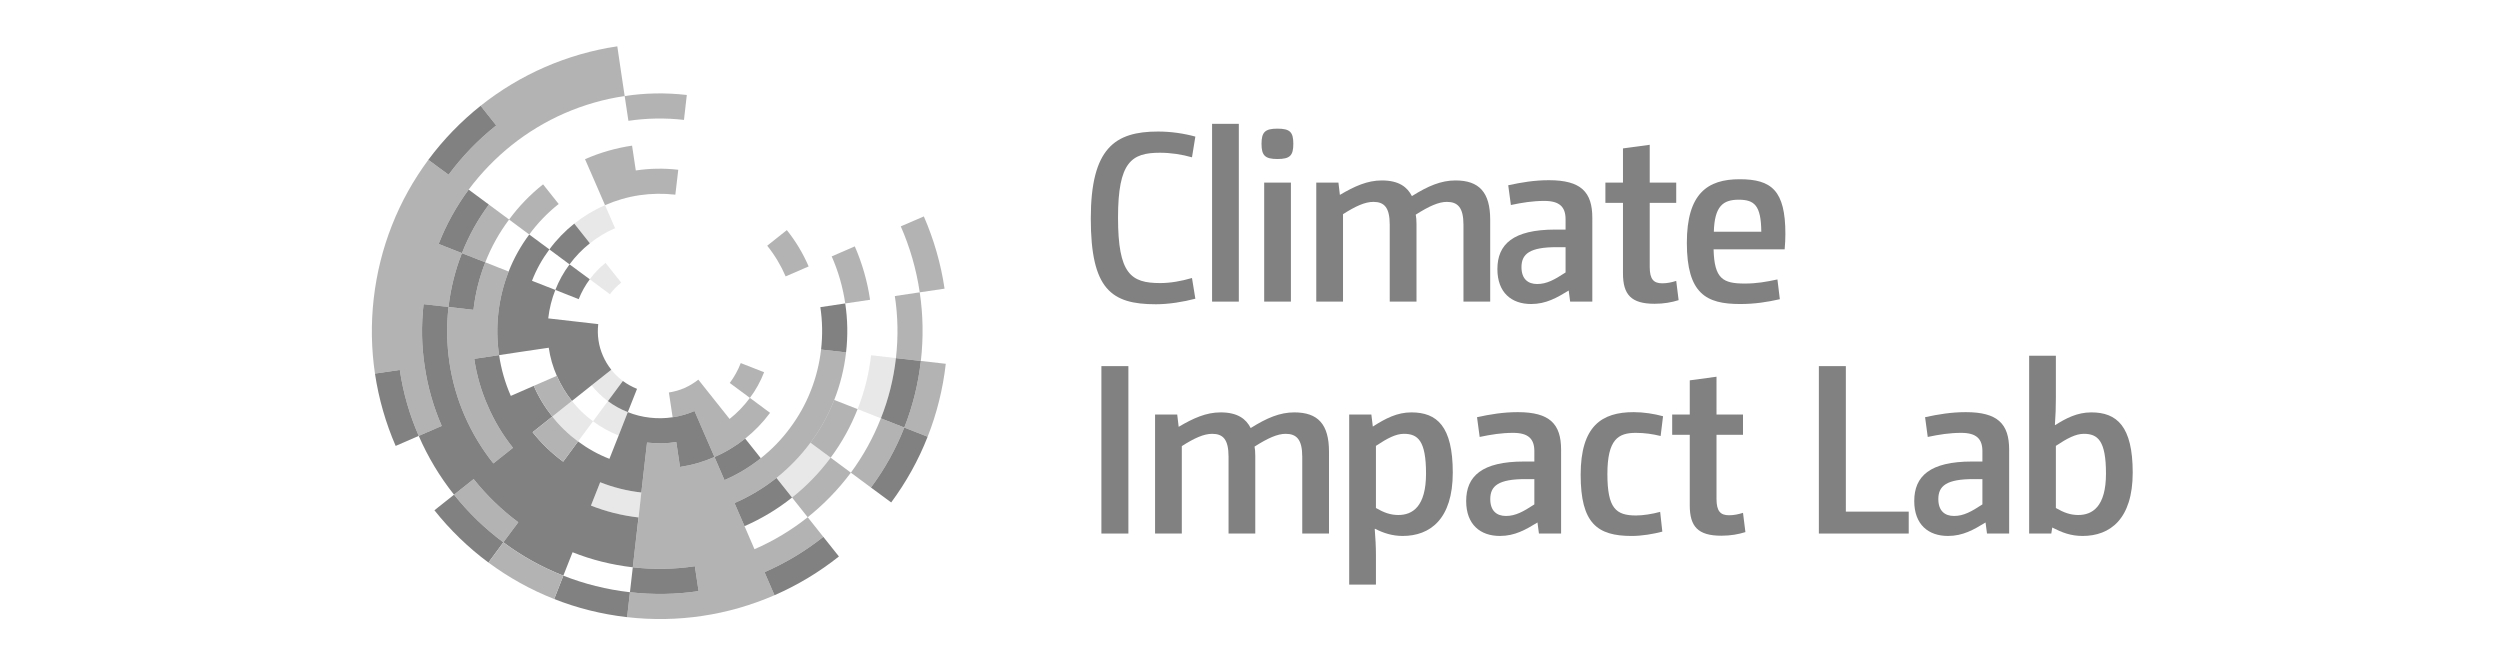 <?xml version="1.0" encoding="UTF-8"?>
<svg width="189px" height="50px" viewBox="0 0 189 50" version="1.1" xmlns="http://www.w3.org/2000/svg" xmlns:xlink="http://www.w3.org/1999/xlink">
    <!-- Generator: Sketch 47.1 (45422) - http://www.bohemiancoding.com/sketch -->
    <title>cil-logo</title>
    <desc>Created with Sketch.</desc>
    <defs></defs>
    <g id="Client-Logos" stroke="none" stroke-width="1" fill="none" fill-rule="evenodd">
        <g id="cil-logo">
            <g id="Page-1" transform="translate(28.112, 3.503)">
                <path d="M62.257,19.08 C61.346,19.317 60.271,19.499 59.27,19.499 C55.901,19.499 54.352,18.37 54.352,13.016 C54.352,7.698 56.174,6.441 59.434,6.441 C60.417,6.441 61.401,6.587 62.257,6.824 L62.002,8.39 C61.237,8.171 60.399,8.044 59.58,8.044 C57.431,8.044 56.411,8.736 56.411,12.943 C56.411,17.204 57.376,17.897 59.598,17.897 C60.362,17.897 61.2,17.751 62.002,17.514 L62.257,19.08 Z" id="Fill-1" fill="#818181"></path>
                <polygon id="Fill-3" fill="#818181" points="63.521 19.299 65.543 19.299 65.543 5.859 63.521 5.859"></polygon>
                <path d="M67.46,19.299 L69.481,19.299 L69.481,10.302 L67.46,10.302 L67.46,19.299 Z M68.461,8.518 C67.532,8.518 67.259,8.262 67.259,7.37 C67.259,6.478 67.532,6.223 68.461,6.223 C69.408,6.223 69.663,6.478 69.663,7.37 C69.663,8.262 69.408,8.518 68.461,8.518 L68.461,8.518 Z" id="Fill-5" fill="#818181"></path>
                <path d="M71.398,10.302 L73.074,10.302 L73.183,11.231 C74.294,10.575 75.259,10.138 76.352,10.138 C77.663,10.138 78.282,10.648 78.628,11.322 C79.849,10.557 80.832,10.138 81.925,10.138 C83.709,10.138 84.547,11.031 84.547,13.107 L84.547,19.299 L82.526,19.299 L82.526,13.489 C82.526,12.178 82.088,11.759 81.269,11.759 C80.65,11.759 79.921,12.087 78.919,12.724 C78.956,12.924 78.975,13.125 78.975,13.435 L78.975,19.299 L76.952,19.299 L76.952,13.489 C76.952,12.178 76.534,11.759 75.714,11.759 C75.077,11.759 74.367,12.087 73.42,12.688 L73.42,19.299 L71.398,19.299 L71.398,10.302 Z" id="Fill-6" fill="#818181"></path>
                <path d="M89.571,15.183 C87.531,15.183 86.912,15.693 86.912,16.694 C86.912,17.587 87.404,17.969 88.096,17.969 C88.825,17.969 89.407,17.642 90.245,17.095 L90.245,15.183 L89.571,15.183 Z M90.245,13.071 C90.245,12.141 89.79,11.686 88.642,11.686 C87.768,11.686 86.967,11.814 86.111,11.996 L85.91,10.503 C86.912,10.284 87.895,10.12 88.988,10.12 C91.411,10.12 92.267,11.013 92.267,12.961 L92.267,19.299 L90.591,19.299 L90.482,18.461 C89.589,19.007 88.77,19.481 87.64,19.481 C86.165,19.481 85.091,18.625 85.091,16.84 C85.091,14.964 86.275,13.853 89.462,13.853 L90.245,13.853 L90.245,13.071 Z" id="Fill-7" fill="#818181"></path>
                <path d="M94.585,10.302 L94.585,7.716 L96.607,7.443 L96.607,10.302 L98.61,10.302 L98.61,11.832 L96.607,11.832 L96.607,16.676 C96.607,17.605 96.898,17.915 97.554,17.915 C97.936,17.915 98.264,17.842 98.61,17.733 L98.792,19.189 C98.264,19.354 97.681,19.463 96.971,19.463 C95.204,19.463 94.585,18.771 94.585,17.168 L94.585,11.832 L93.256,11.832 L93.256,10.302 L94.585,10.302 Z" id="Fill-8" fill="#818181"></path>
                <path d="M105.042,14.018 C105.023,12.032 104.532,11.595 103.33,11.595 C102.146,11.595 101.508,12.087 101.454,14.018 L105.042,14.018 Z M106.444,19.117 C105.478,19.335 104.55,19.481 103.439,19.481 C100.889,19.481 99.414,18.716 99.414,14.855 C99.414,11.122 100.981,10.047 103.403,10.047 C105.825,10.047 106.863,10.903 106.863,14.181 C106.863,14.564 106.844,14.928 106.808,15.347 L101.435,15.347 C101.49,17.587 102.146,17.933 103.803,17.933 C104.695,17.933 105.406,17.806 106.262,17.623 L106.444,19.117 Z" id="Fill-9" fill="#818181"></path>
                <polygon id="Fill-10" fill="#818181" points="55.154 36.833 57.194 36.833 57.194 24.176 55.154 24.176"></polygon>
                <path d="M59.211,27.837 L60.886,27.837 L60.996,28.765 C62.106,28.11 63.072,27.673 64.165,27.673 C65.476,27.673 66.095,28.183 66.441,28.857 C67.661,28.092 68.645,27.673 69.737,27.673 C71.522,27.673 72.36,28.565 72.36,30.641 L72.36,36.833 L70.338,36.833 L70.338,31.024 C70.338,29.713 69.901,29.294 69.082,29.294 C68.463,29.294 67.734,29.621 66.733,30.259 C66.768,30.459 66.787,30.66 66.787,30.969 L66.787,36.833 L64.766,36.833 L64.766,31.024 C64.766,29.713 64.347,29.294 63.527,29.294 C62.89,29.294 62.179,29.621 61.233,30.223 L61.233,36.833 L59.211,36.833 L59.211,27.837 Z" id="Fill-11" fill="#818181"></path>
                <path d="M75.909,34.903 C76.51,35.249 77.002,35.431 77.603,35.431 C78.677,35.431 79.696,34.794 79.696,32.299 C79.696,29.804 79.077,29.294 78.021,29.294 C77.42,29.294 76.783,29.622 75.909,30.204 L75.909,34.903 Z M73.887,27.837 L75.563,27.837 L75.672,28.747 C76.637,28.128 77.512,27.673 78.586,27.673 C80.516,27.673 81.718,28.711 81.718,32.226 C81.718,35.741 80.006,37.015 77.93,37.015 C77.148,37.015 76.473,36.797 75.836,36.469 L75.818,36.487 C75.872,37.197 75.909,37.799 75.909,38.454 L75.909,40.694 L73.887,40.694 L73.887,27.837 Z" id="Fill-12" fill="#818181"></path>
                <path d="M87.211,32.717 C85.171,32.717 84.552,33.227 84.552,34.229 C84.552,35.121 85.044,35.504 85.736,35.504 C86.465,35.504 87.047,35.176 87.885,34.63 L87.885,32.717 L87.211,32.717 Z M87.885,30.605 C87.885,29.676 87.43,29.221 86.282,29.221 C85.408,29.221 84.607,29.349 83.751,29.53 L83.551,28.037 C84.552,27.818 85.536,27.655 86.628,27.655 C89.051,27.655 89.907,28.547 89.907,30.496 L89.907,36.833 L88.231,36.833 L88.122,35.996 C87.23,36.542 86.41,37.015 85.281,37.015 C83.806,37.015 82.731,36.16 82.731,34.375 C82.731,32.499 83.915,31.388 87.102,31.388 L87.885,31.388 L87.885,30.605 Z" id="Fill-13" fill="#818181"></path>
                <path d="M97.56,36.688 C96.868,36.87 96.012,37.016 95.247,37.016 C92.642,37.016 91.386,36.069 91.386,32.39 C91.386,28.693 92.989,27.655 95.393,27.655 C96.158,27.655 96.941,27.782 97.614,27.964 L97.432,29.458 C96.831,29.312 96.23,29.221 95.556,29.221 C94.227,29.221 93.407,29.713 93.407,32.335 C93.407,34.921 94.045,35.467 95.574,35.467 C96.103,35.467 96.795,35.359 97.396,35.194 L97.56,36.688 Z" id="Fill-14" fill="#818181"></path>
                <path d="M99.634,27.837 L99.634,25.251 L101.656,24.977 L101.656,27.837 L103.659,27.837 L103.659,29.367 L101.656,29.367 L101.656,34.211 C101.656,35.139 101.947,35.45 102.603,35.45 C102.985,35.45 103.313,35.376 103.659,35.267 L103.841,36.724 C103.313,36.888 102.73,36.997 102.02,36.997 C100.253,36.997 99.634,36.305 99.634,34.703 L99.634,29.367 L98.305,29.367 L98.305,27.837 L99.634,27.837 Z" id="Fill-15" fill="#818181"></path>
                <polygon id="Fill-16" fill="#818181" points="109.394 24.176 111.434 24.176 111.434 35.176 116.187 35.176 116.187 36.833 109.394 36.833"></polygon>
                <path d="M121.085,32.717 C119.045,32.717 118.426,33.227 118.426,34.229 C118.426,35.121 118.918,35.504 119.61,35.504 C120.338,35.504 120.921,35.176 121.758,34.63 L121.758,32.717 L121.085,32.717 Z M121.758,30.605 C121.758,29.676 121.303,29.221 120.156,29.221 C119.282,29.221 118.48,29.349 117.625,29.53 L117.424,28.037 C118.426,27.818 119.409,27.655 120.502,27.655 C122.924,27.655 123.78,28.547 123.78,30.496 L123.78,36.833 L122.105,36.833 L121.995,35.996 C121.103,36.542 120.283,37.015 119.154,37.015 C117.679,37.015 116.605,36.16 116.605,34.375 C116.605,32.499 117.789,31.388 120.975,31.388 L121.758,31.388 L121.758,30.605 Z" id="Fill-17" fill="#818181"></path>
                <path d="M127.312,34.903 C127.913,35.249 128.405,35.431 129.005,35.431 C130.08,35.431 131.1,34.794 131.1,32.299 C131.1,29.804 130.481,29.294 129.424,29.294 C128.823,29.294 128.186,29.622 127.312,30.204 L127.312,34.903 Z M125.291,23.393 L127.312,23.393 L127.312,26.617 C127.312,27.272 127.293,27.855 127.239,28.62 L127.258,28.638 C128.059,28.128 128.914,27.673 129.989,27.673 C131.92,27.673 133.121,28.711 133.121,32.226 C133.121,35.741 131.41,37.015 129.334,37.015 C128.441,37.015 127.785,36.761 127.038,36.378 L126.966,36.833 L125.291,36.833 L125.291,23.393 Z" id="Fill-18" fill="#818181"></path>
                <path d="M37.742,23.355 C37.578,24.784 37.231,26.145 36.722,27.425 L38.481,28.122 C39.053,26.693 39.438,25.166 39.621,23.569 L37.742,23.355 Z" id="Fill-19" fill-opacity="0.3" fill="#B3B3B3"></path>
                <path d="M30.588,32.627 L31.767,34.11 C32.864,33.243 33.844,32.228 34.685,31.098 L33.157,29.966 C32.418,30.961 31.551,31.861 30.588,32.627" id="Fill-20" fill-opacity="0.3" fill="#B3B3B3"></path>
                <path d="M16.564,34.721 C17.693,35.165 18.895,35.472 20.157,35.616 L20.372,33.731 C19.278,33.606 18.239,33.341 17.262,32.956 L16.564,34.721 Z" id="Fill-21" fill-opacity="0.3" fill="#B3B3B3"></path>
                <path d="M19.35,27.653 C18.807,27.445 18.303,27.16 17.845,26.822 L16.72,28.346 C17.311,28.787 17.96,29.147 18.658,29.419 L19.35,27.653 Z" id="Fill-22" fill-opacity="0.3" fill="#B3B3B3"></path>
                <path d="M18.099,24.451 L16.61,25.63 C16.967,26.079 17.383,26.477 17.845,26.822 L18.977,25.299 C18.648,25.057 18.355,24.767 18.099,24.451" id="Fill-23" fill-opacity="0.3" fill="#B3B3B3"></path>
                <path d="M16.475,17.61 L17.998,18.741 C18.239,18.413 18.531,18.114 18.851,17.864 L17.667,16.374 C17.217,16.731 16.814,17.147 16.475,17.61" id="Fill-24" fill-opacity="0.3" fill="#B3B3B3"></path>
                <path d="M15.126,26.809 L13.643,27.988 C14.204,28.7 14.856,29.33 15.588,29.869 L16.72,28.346 C16.121,27.909 15.585,27.393 15.126,26.809" id="Fill-25" fill-opacity="0.3" fill="#B3B3B3"></path>
                <path d="M16.487,14.891 C17.066,14.425 17.705,14.043 18.387,13.747 L17.628,12.008 C16.793,12.369 16.01,12.84 15.303,13.401 L16.482,14.89 L16.487,14.891 Z" id="Fill-26" fill-opacity="0.3" fill="#B3B3B3"></path>
                <path d="M29.686,39.752 L30.439,41.496 C32.19,40.732 33.826,39.746 35.31,38.566 L34.13,37.083 C32.776,38.16 31.283,39.058 29.686,39.752" id="Fill-27" fill="#818181"></path>
                <path d="M30.588,32.627 C29.624,33.393 28.553,34.035 27.416,34.53 L28.174,36.274 C29.465,35.709 30.674,34.984 31.767,34.11 L30.588,32.627 Z" id="Fill-28" fill="#818181"></path>
                <path d="M13.373,22.785 C13.481,23.527 13.686,24.239 13.983,24.909 C14.279,25.591 14.666,26.237 15.126,26.809 L16.61,25.63 L18.099,24.451 L18.1,24.445 C17.844,24.124 17.633,23.773 17.472,23.399 C17.309,23.03 17.192,22.631 17.133,22.222 C17.073,21.823 17.068,21.414 17.115,20.999 L15.219,20.783 L13.334,20.567 C13.42,19.812 13.602,19.092 13.872,18.416 L12.106,17.724 C12.437,16.869 12.884,16.073 13.422,15.352 L11.899,14.227 C11.264,15.076 10.737,16.014 10.341,17.026 C9.955,18.004 9.69,19.048 9.566,20.137 C9.441,21.226 9.464,22.303 9.62,23.343 L11.497,23.061 L13.373,22.785 Z" id="Fill-29" fill="#818181"></path>
                <path d="M9.402,5.978 L8.222,4.494 C6.739,5.674 5.409,7.046 4.27,8.58 L5.8,9.706 C6.835,8.306 8.047,7.055 9.402,5.978" id="Fill-30" fill="#818181"></path>
                <path d="M40.252,28.82 C39.61,30.458 38.759,31.977 37.732,33.355 L39.262,34.481 C40.38,32.969 41.318,31.301 42.018,29.513 L40.252,28.82 Z" id="Fill-31" fill="#818181"></path>
                <path d="M39.62,23.57 C39.438,25.166 39.054,26.692 38.482,28.122 L40.253,28.82 C40.877,27.24 41.303,25.554 41.505,23.785 L39.62,23.57 Z" id="Fill-32" fill="#818181"></path>
                <path d="M33.157,29.966 L34.685,31.098 C35.514,29.984 36.203,28.749 36.722,27.425 L34.956,26.733 C34.496,27.9 33.894,28.982 33.157,29.966" id="Fill-33" fill="#B3B3B3"></path>
                <path d="M33.961,22.923 L35.851,23.139 C35.996,21.877 35.968,20.636 35.789,19.436 L33.907,19.717 C34.062,20.757 34.086,21.834 33.961,22.923" id="Fill-34" fill="#818181"></path>
                <path d="M29.403,31.137 L28.224,29.654 C27.518,30.215 26.739,30.687 25.904,31.047 L26.657,32.791 C27.646,32.367 28.568,31.806 29.402,31.143 L29.403,31.137 Z" id="Fill-35" fill="#818181"></path>
                <path d="M24.7,41.185 L24.419,39.302 C22.897,39.536 21.323,39.567 19.727,39.385 L19.512,41.269 C21.281,41.472 23.019,41.437 24.7,41.185" id="Fill-36" fill="#818181"></path>
                <path d="M24.393,27.57 C23.87,27.796 23.314,27.96 22.739,28.041 C22.18,28.128 21.607,28.139 21.019,28.072 C20.431,28.005 19.875,27.865 19.35,27.653 L18.658,29.419 L17.96,31.184 C17.105,30.853 16.309,30.406 15.588,29.869 L14.462,31.398 C13.595,30.762 12.817,30.008 12.153,29.173 L13.643,27.988 C13.081,27.288 12.604,26.504 12.244,25.668 L10.505,26.427 C10.079,25.456 9.777,24.417 9.62,23.343 L7.742,23.625 C7.922,24.865 8.27,26.055 8.767,27.18 C9.256,28.316 9.898,29.388 10.67,30.352 L9.187,31.531 C8.313,30.439 7.587,29.229 7.022,27.938 C6.467,26.667 6.073,25.308 5.866,23.9 C5.666,22.541 5.633,21.136 5.796,19.706 L3.912,19.491 C3.729,21.088 3.76,22.662 3.995,24.183 C4.224,25.757 4.664,27.272 5.283,28.697 L3.545,29.451 C4.238,31.048 5.136,32.54 6.213,33.895 L7.697,32.715 C8.672,33.942 9.807,35.04 11.072,35.979 L9.942,37.497 C11.319,38.524 12.839,39.374 14.476,40.017 L15.175,38.246 C16.604,38.818 18.13,39.202 19.727,39.385 L19.942,37.5 L20.158,35.616 C18.895,35.472 17.693,35.165 16.564,34.72 L17.262,32.955 C18.239,33.342 19.278,33.606 20.373,33.731 L20.588,31.841 L20.804,29.956 C21.559,30.043 22.296,30.028 23.015,29.917 L23.296,31.8 C24.205,31.664 25.081,31.408 25.904,31.047 L25.146,29.308 L24.393,27.57 Z" id="Fill-37" fill="#818181"></path>
                <path d="M13.784,41.783 C15.516,42.466 17.36,42.933 19.297,43.154 L19.512,41.269 C17.742,41.067 16.057,40.641 14.476,40.017 L13.784,41.783 Z" id="Fill-38" fill="#818181"></path>
                <path d="M18.977,25.299 L17.845,26.822 C18.303,27.16 18.807,27.446 19.35,27.653 L20.048,25.894 C19.663,25.739 19.306,25.54 18.977,25.299" id="Fill-39" fill="#818181"></path>
                <path d="M15.637,19.114 C15.851,18.572 16.136,18.068 16.475,17.61 L14.946,16.484 C14.505,17.07 14.145,17.717 13.872,18.416 L15.637,19.114 Z" id="Fill-40" fill="#818181"></path>
                <path d="M16.482,14.89 L15.303,13.401 C14.597,13.963 13.961,14.62 13.422,15.352 L14.945,16.483 C15.387,15.886 15.904,15.349 16.482,14.89" id="Fill-41" fill="#818181"></path>
                <path d="M6.213,33.895 L4.73,35.074 C5.909,36.558 7.281,37.888 8.815,39.026 L9.942,37.497 C8.541,36.461 7.291,35.249 6.213,33.895" id="Fill-42" fill="#818181"></path>
                <path d="M8.576,16.328 L6.81,15.636 C6.308,16.91 5.96,18.277 5.796,19.707 L7.681,19.922 C7.825,18.66 8.132,17.457 8.576,16.328" id="Fill-43" fill="#818181"></path>
                <path d="M7.318,10.831 C6.399,12.08 5.628,13.458 5.05,14.939 L6.81,15.636 C7.329,14.312 8.019,13.077 8.847,11.963 L7.318,10.831 Z" id="Fill-44" fill="#818181"></path>
                <path d="M0.235,24.741 C0.52,26.647 1.052,28.483 1.8,30.209 L3.545,29.45 C2.855,27.877 2.368,26.204 2.112,24.464 L0.235,24.741 Z" id="Fill-45" fill="#818181"></path>
                <path d="M41.505,23.785 C41.303,25.554 40.877,27.239 40.252,28.82 L42.018,29.513 C42.701,27.78 43.169,25.937 43.389,24 L41.505,23.785 Z" id="Fill-46" fill-opacity="0.6" fill="#818181"></path>
                <path d="M41.731,12.858 L39.987,13.61 C40.677,15.184 41.164,16.856 41.42,18.597 L43.297,18.32 C43.018,16.42 42.48,14.584 41.731,12.858" id="Fill-47" fill-opacity="0.6" fill="#818181"></path>
                <path d="M41.42,18.597 L39.537,18.878 C39.772,20.399 39.803,21.973 39.62,23.57 L41.505,23.785 C41.707,22.015 41.672,20.278 41.42,18.597" id="Fill-48" fill-opacity="0.6" fill="#818181"></path>
                <path d="M36.214,32.23 L37.732,33.355 C38.759,31.978 39.61,30.458 40.252,28.82 L38.482,28.122 C37.904,29.603 37.133,30.981 36.214,32.23" id="Fill-49" fill-opacity="0.6" fill="#818181"></path>
                <path d="M31.767,34.11 L32.951,35.599 C34.172,34.624 35.27,33.494 36.214,32.23 L34.685,31.098 C33.844,32.228 32.864,33.243 31.767,34.11" id="Fill-50" fill-opacity="0.6" fill="#818181"></path>
                <path d="M37.666,19.16 C37.459,17.753 37.066,16.394 36.51,15.122 L34.765,15.881 C35.262,17.006 35.605,18.195 35.789,19.437 L37.666,19.16 Z" id="Fill-51" fill-opacity="0.6" fill="#818181"></path>
                <path d="M33.021,16.639 C32.596,15.65 32.042,14.729 31.372,13.893 L29.889,15.073 C30.457,15.78 30.922,16.557 31.283,17.392 L33.021,16.639 Z" id="Fill-52" fill-opacity="0.6" fill="#818181"></path>
                <path d="M27.889,23.946 C27.681,24.489 27.396,24.993 27.058,25.451 L28.581,26.577 C29.022,25.991 29.382,25.337 29.655,24.638 L27.889,23.946 Z" id="Fill-53" fill-opacity="0.6" fill="#818181"></path>
                <path d="M22.456,26.169 L22.739,28.041 C23.314,27.96 23.871,27.796 24.392,27.57 L25.145,29.308 L25.905,31.047 C26.74,30.687 27.517,30.215 28.224,29.654 C28.93,29.092 29.566,28.435 30.104,27.708 L28.581,26.577 C28.139,27.174 27.622,27.711 27.045,28.17 L25.865,26.687 L24.681,25.197 C24.36,25.453 24.009,25.663 23.634,25.831 C23.265,25.993 22.867,26.105 22.456,26.169" id="Fill-54" fill-opacity="0.6" fill="#818181"></path>
                <path d="M28.174,36.274 L28.927,38.018 C30.37,37.389 31.725,36.575 32.951,35.6 L34.13,37.083 C32.776,38.16 31.283,39.058 29.686,39.752 L30.439,41.496 C28.713,42.244 26.876,42.782 24.976,43.061 C23.135,43.336 21.233,43.375 19.296,43.154 L19.512,41.269 C21.281,41.471 23.019,41.436 24.7,41.185 L24.419,39.302 C22.898,39.537 21.323,39.567 19.727,39.385 L19.942,37.5 L20.163,35.616 L20.373,33.731 L20.589,31.841 L20.804,29.956 C21.559,30.043 22.296,30.027 23.015,29.917 L23.297,31.8 C24.205,31.664 25.081,31.408 25.904,31.047 L26.657,32.791 C27.646,32.366 28.568,31.806 29.402,31.143 L29.403,31.137 C30.244,30.474 30.992,29.701 31.628,28.834 C32.262,27.984 32.79,27.046 33.185,26.034 C33.571,25.056 33.836,24.012 33.961,22.923 L35.851,23.139 C35.707,24.401 35.401,25.604 34.956,26.732 C34.496,27.9 33.894,28.982 33.157,29.966 C32.418,30.962 31.551,31.861 30.588,32.627 C29.624,33.393 28.553,34.035 27.416,34.53 L28.174,36.274 Z" id="Fill-55" fill-opacity="0.6" fill="#818181"></path>
                <path d="M23.59,5.561 L23.596,5.561 L23.811,3.677 L23.805,3.676 C22.209,3.494 20.635,3.524 19.113,3.759 L19.396,5.631 C20.756,5.43 22.16,5.398 23.59,5.561" id="Fill-56" fill-opacity="0.6" fill="#818181"></path>
                <path d="M22.944,11.214 L23.165,9.33 L23.159,9.33 C22.064,9.205 20.993,9.228 19.954,9.384 L19.672,7.507 C18.431,7.692 17.242,8.035 16.116,8.531 L16.875,10.27 L17.628,12.008 C18.452,11.647 19.328,11.391 20.236,11.255 C21.115,11.128 22.022,11.109 22.944,11.214" id="Fill-57" fill-opacity="0.6" fill="#818181"></path>
                <path d="M8.815,39.026 C10.328,40.145 11.996,41.082 13.784,41.783 L14.476,40.017 C12.839,39.374 11.319,38.524 9.942,37.497 L8.815,39.026 Z" id="Fill-58" fill="#B3B3B3"></path>
                <path d="M13.643,27.988 L12.153,29.173 C12.817,30.007 13.595,30.762 14.462,31.398 L15.588,29.869 C14.856,29.329 14.204,28.7 13.643,27.988" id="Fill-59" fill="#B3B3B3"></path>
                <path d="M13.983,24.909 L12.244,25.668 C12.604,26.504 13.081,27.288 13.643,27.988 L15.126,26.809 C14.667,26.237 14.279,25.591 13.983,24.909" id="Fill-60" fill="#B3B3B3"></path>
                <path d="M14.124,11.918 L12.945,10.434 C11.976,11.199 11.108,12.099 10.375,13.095 L11.899,14.226 C12.534,13.359 13.289,12.581 14.124,11.918" id="Fill-61" fill-opacity="0.6" fill="#818181"></path>
                <path d="M7.697,32.715 L6.213,33.895 C7.291,35.25 8.542,36.461 9.942,37.497 L11.073,35.979 C9.808,35.041 8.672,33.942 7.697,32.715" id="Fill-62" fill-opacity="0.6" fill="#818181"></path>
                <path d="M9.187,31.531 L10.67,30.352 C9.898,29.388 9.256,28.316 8.767,27.18 C8.27,26.055 7.922,24.865 7.742,23.625 L9.62,23.343 C9.464,22.303 9.441,21.226 9.566,20.137 C9.69,19.048 9.955,18.004 10.341,17.026 L8.576,16.328 C8.132,17.457 7.825,18.66 7.681,19.922 L5.796,19.707 C5.633,21.136 5.666,22.541 5.866,23.901 C6.073,25.308 6.467,26.667 7.022,27.938 C7.587,29.229 8.313,30.439 9.187,31.531" id="Fill-63" fill-opacity="0.6" fill="#818181"></path>
                <path d="M10.376,13.095 L8.847,11.963 C8.019,13.077 7.329,14.312 6.81,15.636 L8.576,16.328 C9.03,15.16 9.638,14.079 10.376,13.095" id="Fill-64" fill-opacity="0.6" fill="#818181"></path>
                <path d="M5.05,14.939 C5.628,13.458 6.398,12.08 7.318,10.831 C8.262,9.567 9.36,8.437 10.581,7.461 C11.808,6.486 13.162,5.672 14.605,5.043 C16.03,4.429 17.54,3.988 19.113,3.759 L18.832,1.876 L18.556,-4.27785418e-05 C16.656,0.279 14.82,0.817 13.094,1.565 C11.342,2.328 9.706,3.315 8.222,4.494 L9.402,5.978 C8.047,7.055 6.836,8.306 5.8,9.706 L4.271,8.58 C3.152,10.092 2.214,11.76 1.514,13.548 C0.832,15.28 0.364,17.124 0.142,19.061 C-0.078,20.997 -0.039,22.899 0.235,24.74 L2.112,24.465 C2.368,26.204 2.855,27.877 3.545,29.45 L5.283,28.698 C4.664,27.272 4.224,25.756 3.995,24.183 C3.76,22.662 3.729,21.088 3.912,19.492 L5.796,19.707 C5.959,18.277 6.308,16.91 6.81,15.636 L5.05,14.939 Z" id="Fill-65" fill-opacity="0.6" fill="#818181"></path>
            </g>
        </g>
    </g>
</svg>